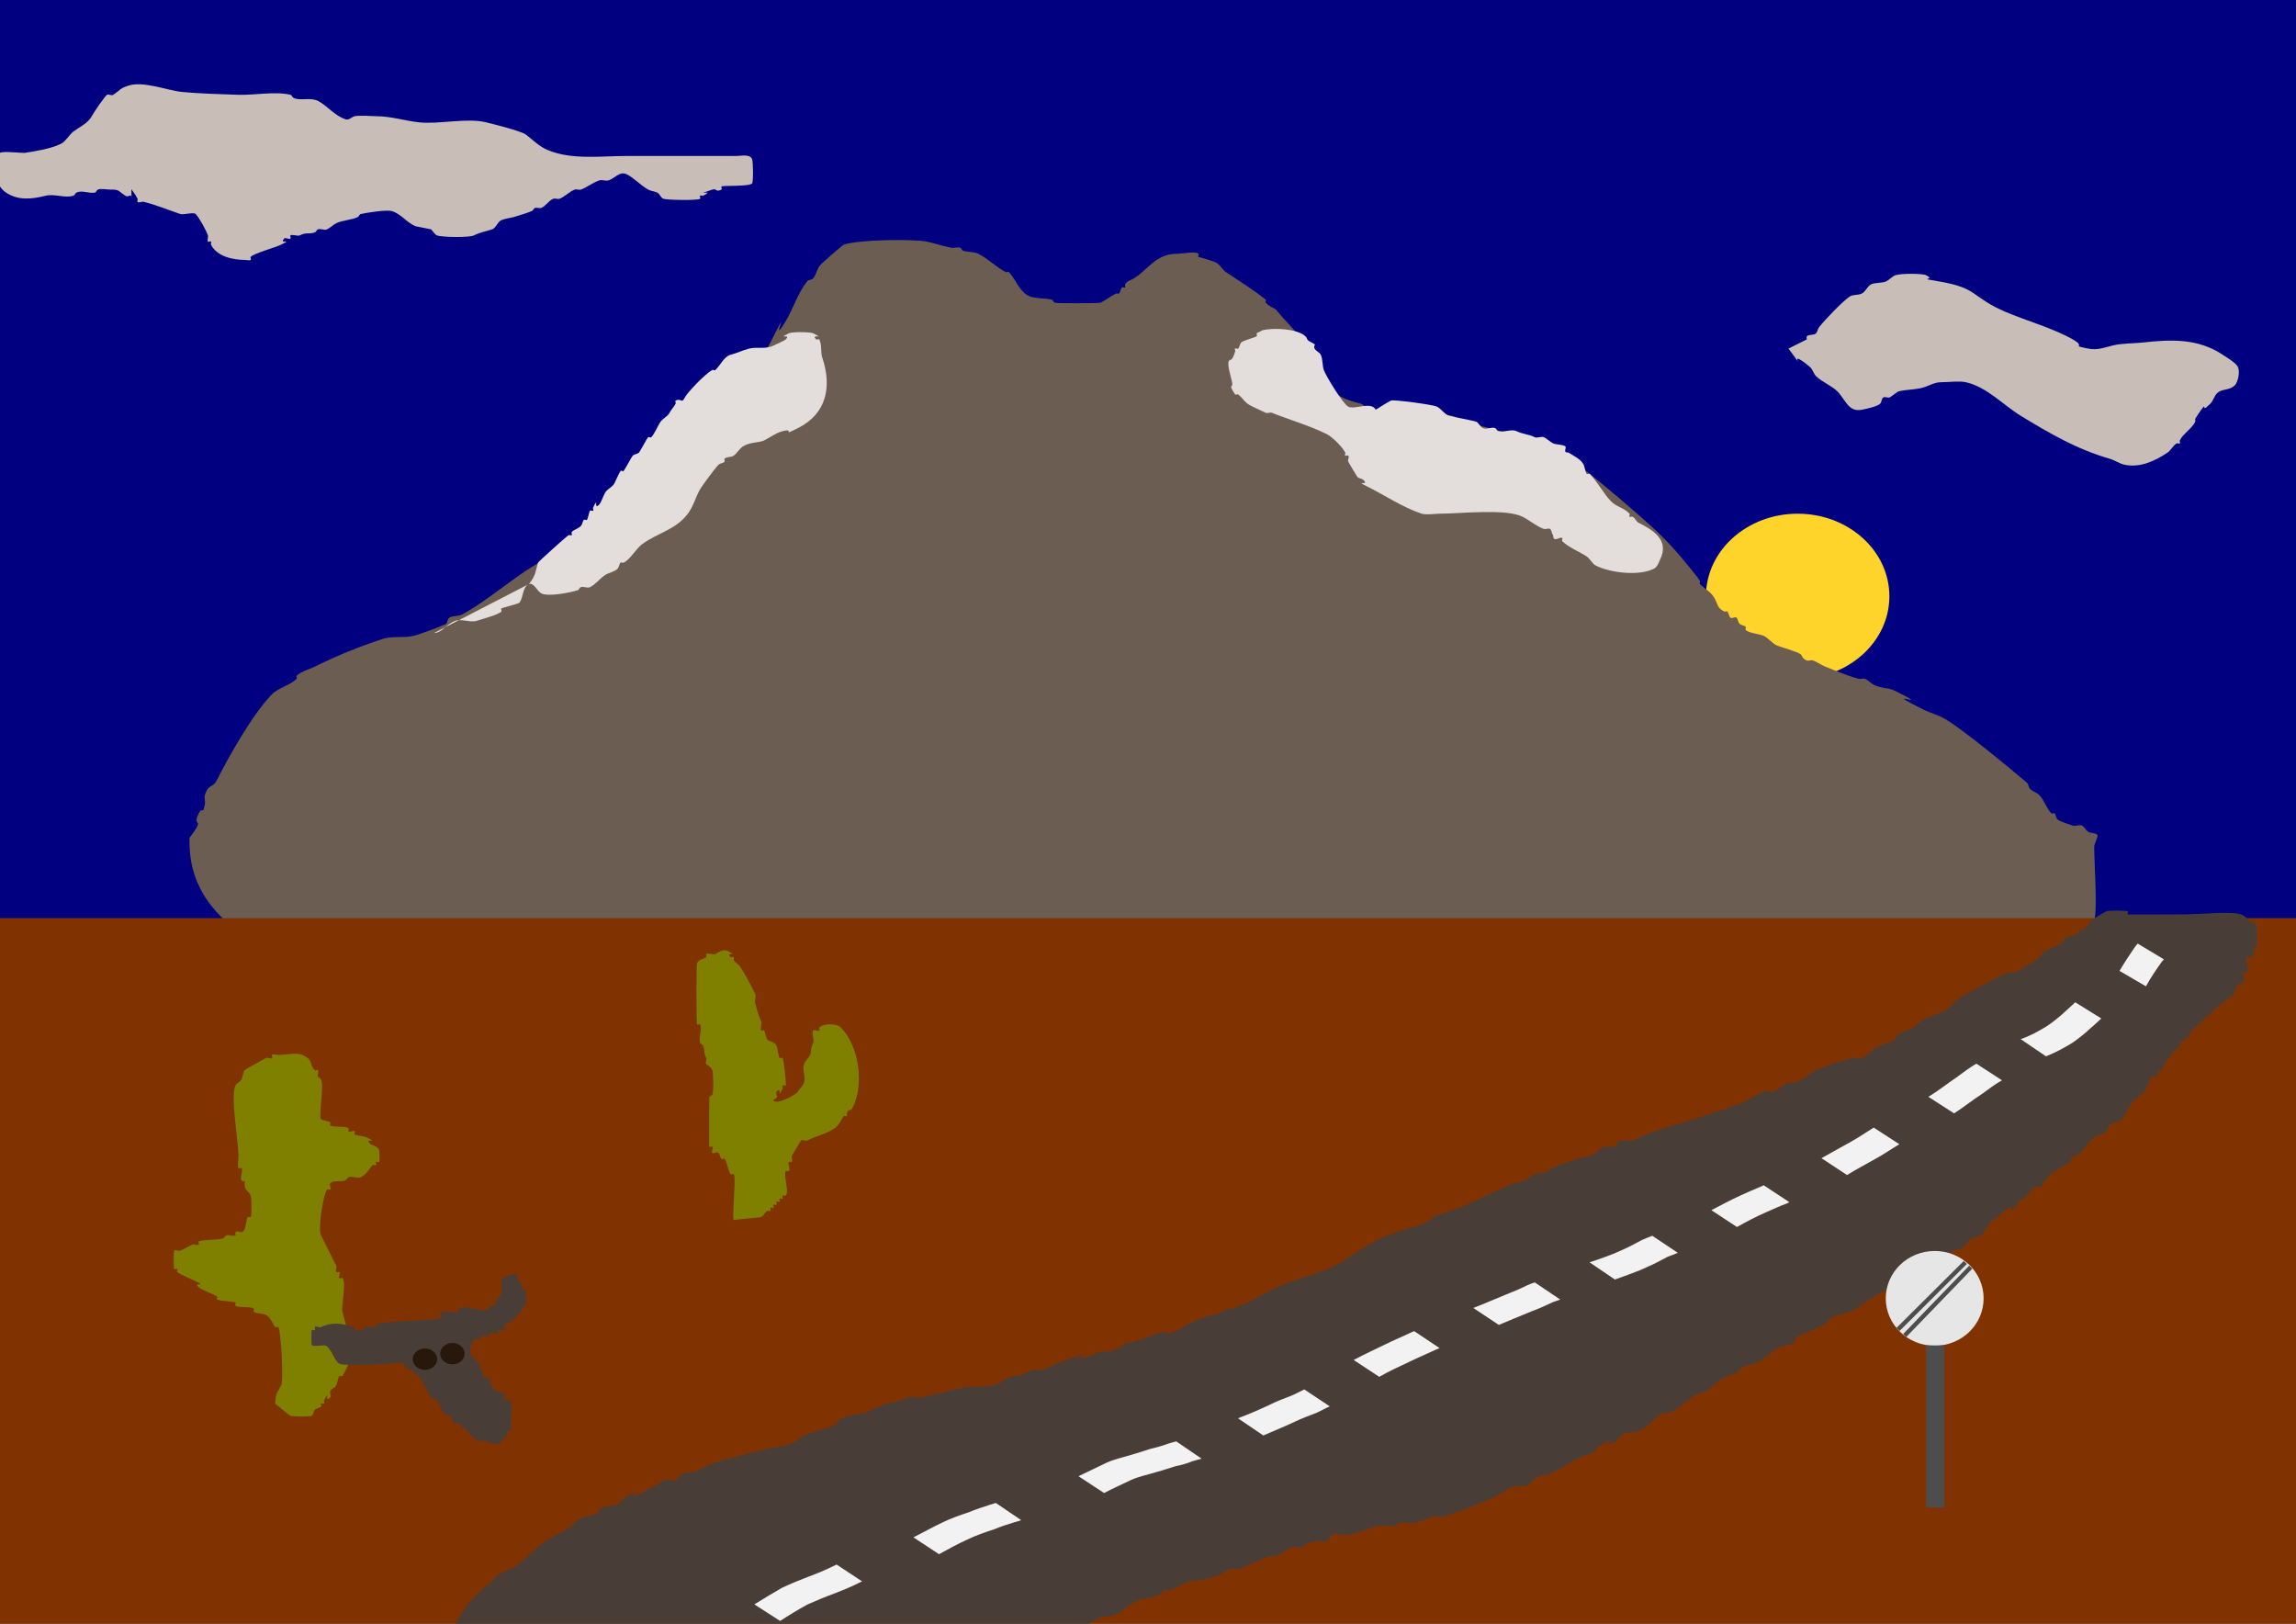 <?xml version="1.0" encoding="UTF-8" standalone="no"?>
<!-- Created with Inkscape (http://www.inkscape.org/) -->

<svg
   width="297mm"
   height="210mm"
   viewBox="0 0 297 210"
   version="1.1"
   id="svg1"
   inkscape:version="1.3.2 (091e20e, 2023-11-25, custom)"
   sodipodi:docname="ЛР1.svg"
   xmlns:inkscape="http://www.inkscape.org/namespaces/inkscape"
   xmlns:sodipodi="http://sodipodi.sourceforge.net/DTD/sodipodi-0.dtd"
   xmlns="http://www.w3.org/2000/svg"
   xmlns:svg="http://www.w3.org/2000/svg">
  <rect x="0" y="0" width="297" height="210" fill="#333333" stroke="none"/>
  <sodipodi:namedview
     id="namedview1"
     pagecolor="#ffffff"
     bordercolor="#000000"
     borderopacity="0.25"
     inkscape:showpageshadow="2"
     inkscape:pageopacity="0.0"
     inkscape:pagecheckerboard="0"
     inkscape:deskcolor="#d1d1d1"
     inkscape:document-units="mm"
     inkscape:zoom="0.66903058"
     inkscape:cx="493.25099"
     inkscape:cy="414.77924"
     inkscape:window-width="1920"
     inkscape:window-height="986"
     inkscape:window-x="-11"
     inkscape:window-y="-11"
     inkscape:window-maximized="1"
     inkscape:current-layer="layer1" />
  <defs
     id="defs1" />
  <g
     inkscape:label="Слой 1"
     inkscape:groupmode="layer"
     id="layer1">
    <path
       style="fill:#0000ff;stroke-width:0.265"
       id="path3"
       d="m 33.946,58.306 c 3.115,2.756 5.943,5.806 8.705,8.91 1.355,1.577 2.623,3.223 3.886,4.873 0.356,0.466 1.168,1.64 1.755,1.99 1.366,0.815 2.817,1.48 4.225,2.22 0.392,-0.196 0.817,-0.337 1.177,-0.588 0.703,-0.491 3.026,-2.74 3.417,-3.108 2.387,-2.252 4.82,-4.434 7.294,-6.59 0.712,-0.611 1.424,-1.222 2.136,-1.833 0,0 -3.179,-1.979 -3.179,-1.979 v 0 c -0.701,0.618 -1.403,1.236 -2.104,1.854 -2.464,2.173 -4.901,4.37 -7.336,6.573 -0.387,0.351 -2.712,2.477 -3.465,2.923 -0.313,0.185 -0.689,0.231 -1.034,0.347 0.825,0.55 1.614,1.159 2.475,1.65 0.338,0.193 -0.628,-0.466 -0.896,-0.749 -0.349,-0.369 -0.632,-0.795 -0.943,-1.197 C 48.512,71.609 49.316,72.581 47.617,70.489 47.124,69.883 46.623,69.283 46.126,68.68 43.401,65.603 40.626,62.564 37.583,59.794 Z" />
    <rect
       style="fill:#000080;stroke-width:0.284"
       id="rect2"
       width="301.35"
       height="122.597"
       x="-2.373"
       y="-0.395" />
    <ellipse
       style="fill:#ffd42a;stroke-width:0.355"
       id="path5"
       cx="232.538"
       cy="77.117"
       rx="11.864"
       ry="10.678" />
    <path
       style="fill:#6c5d53;stroke-width:0.265"
       d="m 24.519,108.36 c -0.22,7.179 4.23,11.097 9.887,14.632 2.002,1.251 3.512,2.74 5.537,3.955 1.575,0.945 3.206,1.742 4.746,2.768 1.468,0.979 2.762,2.37 4.35,3.164 5.337,2.669 10.558,5.788 16.214,7.909 1.977,0.741 4.27,0.843 6.328,1.186 1.842,0.307 5.685,0.229 7.514,0 1.238,0.705 1.827,-0.603 2.768,-0.791 1.522,-0.304 3.197,0.172 4.746,0 1.465,-0.163 2.884,-0.644 4.35,-0.791 1.312,-0.131 2.647,0.164 3.955,0 2.865,-0.358 5.381,-0.45 8.305,0 4.236,0.652 8.535,1.853 12.655,2.768 2.526,0.561 5.864,0.743 8.305,1.186 2.854,0.519 4.021,0.916 6.723,1.186 3.875,0.387 -3.574,-1.09 4.35,0.395 1.068,0.2 2.089,0.626 3.164,0.791 3.873,0.596 7.95,0.135 11.864,0.395 2.795,0.186 5.177,0.518 7.909,0.791 3.996,0.4 8.249,0 12.26,0 2.444,0 5.082,0.243 7.514,0 1.082,-0.108 2.081,-0.693 3.164,-0.791 0.919,-0.084 1.851,0.102 2.768,0 0.293,-0.033 0.502,-0.338 0.791,-0.395 6.724,-1.345 0.299,0.143 5.141,-0.395 1.57,-0.174 3.173,-0.67 4.746,-0.791 2.621,-0.202 5.287,0.175 7.909,0 0.93,-0.062 1.838,-0.333 2.768,-0.395 7.297,-0.486 14.897,0.245 22.146,-0.791 0.95,-0.136 1.827,-0.603 2.768,-0.791 2.459,-0.492 5.03,-0.772 7.514,-1.186 7.346,-1.224 11.129,-2.363 17.796,-5.141 1.601,-0.667 1.934,-0.598 3.164,-1.582 1.197,0.976 0.68,-1.076 0.791,-1.186 1.72,-1.72 2.238,-1.541 4.35,-3.955 0.087,-0.099 -0.082,-0.293 0,-0.395 0.699,-0.873 1.702,-1.478 2.373,-2.373 1.143,-1.524 2.722,-3.467 3.559,-5.141 0.627,-1.253 -0.818,-0.368 0.395,-1.582 0.093,-0.093 0.337,0.118 0.395,0 0.236,-0.472 -0.167,-1.082 0,-1.582 0.059,-0.177 0.337,-0.219 0.395,-0.395 0.447,-1.34 0,-7.447 0,-9.491 0,-0.536 0.595,-1.382 0.395,-1.582 -0.295,-0.295 -0.84,-0.164 -1.186,-0.395 -0.31,-0.207 -0.457,-0.624 -0.791,-0.791 -0.312,-0.156 -0.853,0.111 -1.186,0 -0.317,-0.106 -1.736,-0.55 -1.977,-0.791 -0.208,-0.208 -0.187,-0.583 -0.395,-0.791 -0.093,-0.093 -0.302,0.093 -0.395,0 -0.672,-0.672 -0.91,-1.701 -1.582,-2.373 -0.336,-0.336 -0.85,-0.455 -1.186,-0.791 -0.208,-0.208 -0.172,-0.599 -0.395,-0.791 -1.709,-1.465 -8.301,-6.947 -10.678,-8.305 -0.872,-0.498 -1.87,-0.737 -2.768,-1.186 -6.153,-3.076 1.884,0.349 -3.559,-2.373 -0.933,-0.467 -1.835,-0.324 -2.768,-0.791 -0.425,-0.213 -0.745,-0.614 -1.186,-0.791 -0.245,-0.098 -0.535,0.064 -0.791,0 -1.336,-0.334 -3.089,-1.077 -4.35,-1.582 -0.547,-0.219 -1.023,-0.605 -1.582,-0.791 -0.25,-0.083 -0.541,0.083 -0.791,0 -0.564,-0.188 -0.569,-0.569 -0.791,-0.791 -0.306,-0.306 -2.776,-0.993 -3.164,-1.186 -0.538,-0.269 -1.044,-0.918 -1.582,-1.186 -0.582,-0.291 -1.91,-0.328 -2.373,-0.791 -0.093,-0.093 0.093,-0.302 0,-0.395 -0.198,-0.198 -0.593,-0.198 -0.791,-0.395 -0.198,-0.198 -0.198,-0.593 -0.395,-0.791 -0.186,-0.186 -0.605,0.186 -0.791,0 -0.198,-0.198 -0.198,-0.593 -0.395,-0.791 -0.093,-0.093 -0.278,0.059 -0.395,0 -0.857,-0.428 -0.786,-0.782 -1.186,-1.582 -0.483,-0.966 -1.269,-1.269 -1.977,-1.977 -0.093,-0.093 0.068,-0.282 0,-0.395 -0.339,-0.565 -0.775,-1.067 -1.186,-1.582 -1.551,-1.939 -3.283,-3.864 -5.141,-5.537 -2.554,-2.298 -5.229,-4.579 -7.909,-6.723 -1.527,-1.222 -1.119,-0.559 -3.164,-1.582 -1.634,-0.817 -3.041,-2.038 -4.746,-2.768 -2.52,-1.08 -5.348,-1.519 -7.909,-2.373 -0.673,-0.224 -1.289,-0.619 -1.977,-0.791 -2.26,-0.565 -5.294,0.74 -7.514,0 -0.171,-0.057 -1.938,-0.781 -1.977,-0.791 -0.384,-0.096 -0.803,0.096 -1.186,0 -0.461,-0.115 -0.725,-0.676 -1.186,-0.791 -1.936,-0.484 -3.339,-1.01 -4.746,-2.768 -0.528,-0.66 -0.78,-1.763 -1.186,-2.373 -0.112,-0.169 -2.108,-2.503 -2.373,-3.164 -0.098,-0.245 0.146,-0.572 0,-0.791 -0.674,-1.011 -1.644,-1.796 -2.373,-2.768 -0.526,-0.702 -0.764,-0.368 -1.582,-1.186 -0.093,-0.093 0.103,-0.313 0,-0.395 -1.575,-1.26 -3.466,-2.442 -5.141,-3.559 -0.465,-0.31 -0.721,-0.876 -1.186,-1.186 -0.349,-0.232 -2.309,-0.759 -2.373,-0.791 -0.118,-0.059 0.093,-0.302 0,-0.395 -0.366,-0.366 -2.113,0 -2.768,0 -2.683,0 -3.608,1.878 -5.537,3.164 -0.361,0.241 -0.96,0.338 -1.186,0.791 -0.059,0.118 0.093,0.302 0,0.395 -0.093,0.093 -0.302,-0.093 -0.395,0 -0.208,0.208 -0.187,0.583 -0.395,0.791 -0.093,0.093 -0.278,-0.059 -0.395,0 -0.672,0.336 -1.336,0.866 -1.977,1.186 -0.147,0.073 -5.492,0.11 -5.932,0 -0.181,-0.045 -0.215,-0.35 -0.395,-0.395 -0.869,-0.217 -1.914,-0.111 -2.768,-0.395 -1.327,-0.442 -1.965,-2.361 -2.768,-3.164 -0.093,-0.093 -0.278,0.059 -0.395,0 -1.191,-0.596 -2.333,-1.76 -3.559,-2.373 -0.56,-0.28 -1.405,-0.205 -1.977,-0.395 -0.177,-0.059 -0.215,-0.35 -0.395,-0.395 -0.384,-0.096 -0.799,0.078 -1.186,0 -1.033,-0.207 -2.074,-0.573 -3.164,-0.791 -1.691,-0.338 -8.689,-0.267 -10.678,0.395 -0.181,0.06 -2.979,2.492 -3.164,2.768 -0.327,0.491 -0.423,1.122 -0.791,1.582 -0.184,0.23 -0.607,0.165 -0.791,0.395 -1.233,1.541 -1.775,3.486 -2.768,5.141 -2.207,3.678 0.793,-2.772 -1.582,1.977 -0.678,1.356 -1.406,2.746 -2.373,3.955 -1.543,1.929 -3.543,3.539 -5.141,5.537 -0.184,0.23 -0.187,0.583 -0.395,0.791 -0.093,0.093 -0.302,-0.093 -0.395,0 -1.374,1.374 -2.415,3.118 -3.955,4.35 -1.678,1.342 -3.6,2.809 -5.141,4.35 -0.208,0.208 -0.187,0.583 -0.395,0.791 -1.055,0.923 -2.109,1.846 -3.164,2.768 -0.527,0.264 -1.122,0.423 -1.582,0.791 -0.23,0.184 -0.187,0.583 -0.395,0.791 -0.934,0.934 -1.683,0.806 -2.768,1.582 -0.455,0.325 -0.757,0.828 -1.186,1.186 -1.785,1.488 -4.036,2.627 -5.932,3.955 -2.008,1.406 -5.445,4.106 -7.514,5.141 -0.486,0.243 -1.116,0.116 -1.582,0.395 -0.253,0.152 -0.264,0.527 -0.395,0.791 -0.659,0.264 -1.304,0.566 -1.977,0.791 -0.791,0.264 -1.559,0.61 -2.373,0.791 -1.33,0.296 -2.596,-0.057 -3.955,0.395 -3.064,1.021 -5.814,2.116 -8.7,3.559 -0.613,0.306 -1.813,0.626 -2.373,1.186 -0.093,0.093 0.093,0.302 0,0.395 -0.85,0.85 -2.346,1.159 -3.164,1.977 -2.434,2.434 -5.637,8.11 -7.119,11.073 -0.595,1.19 -1.063,0.42 -1.582,1.977 -0.125,0.375 0.078,0.799 0,1.186 -0.318,1.591 -0.289,0.182 -0.791,1.186 -1.007,2.015 1.026,0.214 -1.186,3.164 z"
       id="path4" />
    <rect
       style="fill:#803300;stroke-width:0.244"
       id="rect1"
       width="301.746"
       height="94.122"
       x="-2.373"
       y="118.742" />
    <path
       style="fill:#c8beb7;stroke-width:0.265"
       d="m 17.005,22.146 c -0.555,2.46 0.049,2.075 0.791,3.559 0.059,0.118 -0.093,0.302 0,0.395 0.186,0.186 0.535,-0.064 0.791,0 1.637,0.409 3.157,1.052 4.746,1.582 0.401,0.134 1.695,-0.282 1.977,0 0.468,0.468 1.37,2.131 1.582,2.768 0.083,0.25 -0.118,0.555 0,0.791 0.059,0.118 0.302,-0.093 0.395,0 0.093,0.093 -0.059,0.278 0,0.395 0.761,1.522 2.811,1.977 4.35,1.977 0.264,0 0.555,0.118 0.791,0 0.118,-0.059 -0.093,-0.302 0,-0.395 0.477,-0.477 3.211,-1.21 3.955,-1.582 1.646,-0.823 -0.423,0.027 0.395,-0.791 0.186,-0.186 0.605,0.186 0.791,0 0.093,-0.093 -0.093,-0.302 0,-0.395 0.183,-0.183 0.948,0.119 1.186,0 0.922,-0.461 1.123,-0.111 1.977,-0.395 0.177,-0.059 0.219,-0.337 0.395,-0.395 0.375,-0.125 0.833,0.177 1.186,0 0.425,-0.213 0.761,-0.578 1.186,-0.791 0.754,-0.377 2.032,-0.423 2.768,-0.791 0.167,-0.083 0.215,-0.35 0.395,-0.395 0.628,-0.157 3.264,-0.568 3.955,-0.395 1.217,0.304 2.023,1.55 3.164,1.977 0.659,0.132 1.318,0.264 1.977,0.395 0.264,0.264 0.445,0.652 0.791,0.791 0.599,0.24 4.169,0.288 4.746,0 0.895,-0.447 1.454,-0.485 2.373,-0.791 0.477,-0.159 0.718,-0.999 1.186,-1.186 0.505,-0.202 1.055,-0.264 1.582,-0.395 0.791,-0.264 1.607,-0.463 2.373,-0.791 0.171,-0.073 0.219,-0.337 0.395,-0.395 0.25,-0.083 0.541,0.083 0.791,0 0.583,-0.194 1.013,-0.997 1.582,-1.186 0.25,-0.083 0.541,0.083 0.791,0 0.608,-0.203 1.369,-0.984 1.977,-1.186 0.25,-0.083 0.541,0.083 0.791,0 0.714,-0.238 1.571,-0.919 2.373,-1.186 0.375,-0.125 0.803,0.096 1.186,0 0.757,-0.189 1.45,-1.252 2.373,-0.791 1.014,0.507 1.777,1.427 2.768,1.977 0.364,0.202 0.814,0.209 1.186,0.395 0.334,0.167 0.437,0.673 0.791,0.791 0.534,0.178 4.511,0.235 4.746,0 0.093,-0.093 -0.093,-0.302 0,-0.395 0.093,-0.093 0.278,0.059 0.395,0 1.81,-0.905 -1.678,0.164 1.186,-0.791 0.593,-0.198 0.395,0.395 1.186,0 0.118,-0.059 -0.093,-0.302 0,-0.395 0.166,-0.166 3.529,0.031 3.955,-0.395 0.174,-0.174 0.144,-2.876 0,-3.164 -0.339,-0.678 -1.373,-0.395 -1.977,-0.395 -4.746,0 -9.491,0 -14.237,0 -3.329,0 -7.157,0.548 -10.282,-0.791 -1.082,-0.464 -1.866,-1.3 -2.768,-1.977 -0.621,-0.465 -4.279,-1.366 -5.141,-1.582 -2.451,-0.613 -6.162,0.282 -8.7,0 -1.878,-0.209 -3.607,-0.791 -5.537,-0.791 -0.301,0 -2.232,-0.134 -2.768,0 -0.416,0.104 -0.716,0.552 -1.186,0.395 -1.442,-0.481 -2.392,-1.789 -3.559,-2.373 -1.022,-0.511 -2.297,0.038 -3.164,-0.395 -0.167,-0.083 -0.215,-0.35 -0.395,-0.395 -1.939,-0.485 -4.786,0.074 -6.723,0 -2.506,-0.096 -5.019,-0.137 -7.514,-0.395 -1.565,-0.162 -4.832,-1.421 -6.723,-0.791 -1.159,0.386 -0.949,0.501 -1.977,1.186 -0.219,0.146 -0.555,-0.118 -0.791,0 -0.242,0.121 -1.767,2.348 -1.977,2.768 -0.442,0.884 -1.652,1.437 -2.373,1.977 -0.465,0.349 -1.025,1.304 -1.582,1.582 -1.245,0.622 -3.322,0.983 -4.746,1.186 -0.239,0.034 -2.903,-0.26 -3.164,0 -0.186,0.186 0,0.527 0,0.791 0,0.689 -0.395,2.967 0,3.559 C 0.207,24.434 0.481,24.708 0.791,24.915 c 1.557,1.038 3.32,0.851 5.141,0.395 1.093,-0.273 2.493,0.355 3.559,0 0.177,-0.059 0.229,-0.312 0.395,-0.395 0.707,-0.354 1.593,0.13 2.373,0 0.184,-0.031 0.229,-0.312 0.395,-0.395 0.328,-0.164 1.207,0 1.582,0 1.24,0 0.907,0.078 1.977,0.791 0.482,0.321 0.791,-0.481 0.791,0.395"
       id="path6" />
    <path
       style="fill:#c8beb7;stroke-width:0.265"
       d="m 231.352,45.084 c 3.159,4.212 -0.851,-0.643 2.768,2.373 0.365,0.304 0.455,0.85 0.791,1.186 0.755,0.755 2.034,1.243 2.768,1.977 1.023,1.023 1.407,2.724 3.164,2.373 0.279,-0.056 1.957,-0.375 2.373,-0.791 0.208,-0.208 0.15,-0.627 0.395,-0.791 0.219,-0.146 0.535,0.064 0.791,0 0.188,-0.047 0.998,-0.744 1.186,-0.791 0.904,-0.226 1.854,-0.213 2.768,-0.395 1.107,-0.221 1.727,-0.791 2.768,-0.791 0.932,0 2.304,-0.191 3.164,0 2.718,0.604 4.808,2.938 7.119,4.35 3.705,2.264 7.304,4.347 11.469,5.537 0.683,0.195 1.281,0.652 1.977,0.791 2.038,0.408 3.927,-0.509 5.537,-1.582 0.436,-0.291 0.719,-0.953 1.186,-1.186 0.118,-0.059 0.302,0.093 0.395,0 0.093,-0.093 -0.059,-0.278 0,-0.395 0.427,-0.855 1.55,-1.518 1.977,-2.373 0.059,-0.118 0,-0.264 0,-0.395 0.264,-0.395 0.506,-0.806 0.791,-1.186 0.909,-1.211 -0.253,0.648 1.186,-0.791 0.448,-0.448 0.531,-1.254 1.186,-1.582 0.625,-0.312 1.39,-0.203 1.977,-0.791 0.407,-0.407 0.691,-1.783 0.395,-2.373 -0.282,-0.564 -1.558,-1.302 -1.977,-1.582 -3.172,-2.115 -6.659,-1.985 -10.282,-1.582 -1.283,0.143 -2.72,0.087 -3.955,0.395 -1.068,0.267 -1.964,0.635 -3.164,0.395 -2.388,-0.478 -0.133,-0.133 -1.977,-1.186 -2.514,-1.437 -6.161,-2.471 -8.7,-3.559 -4.556,-1.953 -3.424,-3.075 -8.7,-3.955 -2.997,-0.499 -0.161,-0.081 -1.582,-0.791 -0.446,-0.223 -3.195,-0.253 -3.955,0 -0.41,0.137 -0.794,0.595 -1.186,0.791 -0.508,0.254 -1.469,0.142 -1.977,0.395 -0.475,0.237 -0.712,0.949 -1.186,1.186 -0.486,0.243 -1.13,0.094 -1.582,0.395 -0.908,0.605 -3.137,2.932 -3.955,3.955 -0.184,0.23 -0.187,0.583 -0.395,0.791 -0.295,0.295 -0.892,0.101 -1.186,0.395 -0.093,0.093 0,0.264 0,0.395 -0.791,0.395 -1.582,0.791 -2.373,1.186 z"
       id="path7" />
    <path
       style="fill:#e3dedb;stroke-width:0.265"
       d="m 68.417,75.535 c 0.955,-1.162 0.822,-1.676 1.186,-2.768 0.041,-0.122 3.721,-3.443 3.955,-3.559 0.118,-0.059 0.302,0.093 0.395,0 0.093,-0.093 -0.093,-0.302 0,-0.395 0.407,-0.407 0.779,-0.384 1.186,-0.791 0.208,-0.208 0.187,-0.583 0.395,-0.791 0.093,-0.093 0.302,0.093 0.395,0 0.132,-0.132 0.264,-1.055 0.395,-1.186 0.093,-0.093 0.302,0.093 0.395,0 0.093,-0.093 -0.059,-0.278 0,-0.395 0.823,-1.646 -0.027,0.423 0.791,-0.395 0.258,-0.258 0.576,-1.26 0.791,-1.582 0.31,-0.465 0.936,-0.686 1.186,-1.186 0.117,-0.234 0.66,-1.451 0.791,-1.582 0.093,-0.093 0.302,0.093 0.395,0 0.148,-0.148 1.019,-1.81 1.186,-1.977 0.208,-0.208 0.583,-0.187 0.791,-0.395 0.171,-0.171 0.986,-1.777 1.186,-1.977 0.093,-0.093 0.302,0.093 0.395,0 0.445,-0.445 0.834,-1.449 1.186,-1.977 0.291,-0.436 0.953,-0.719 1.186,-1.186 0.194,-0.387 0.582,-0.769 0.791,-1.186 0.059,-0.118 -0.118,-0.337 0,-0.395 0.755,-0.377 0.762,0.453 1.186,-0.395 0.332,-0.663 2.678,-3.119 3.559,-3.559 0.118,-0.059 0.302,0.093 0.395,0 0.726,-0.726 1.158,-1.773 1.977,-1.977 0.809,-0.202 1.564,-0.589 2.373,-0.791 1.091,-0.273 2.122,0.126 3.164,-0.395 0.253,-0.127 1.421,-0.63 1.582,-0.791 0.818,-0.818 -1.25,0.032 0.395,-0.791 0.443,-0.222 2.788,-0.188 3.164,0 1.646,0.823 -0.423,-0.027 0.395,0.791 0.093,0.093 0.337,-0.118 0.395,0 0.359,0.717 0.142,1.612 0.395,2.373 1.244,3.733 0.565,7.231 -3.164,9.096 -2.389,1.194 -0.167,-0.057 -1.977,0.395 -0.85,0.213 -1.667,0.834 -2.373,1.186 -0.689,0.344 -1.869,0.191 -2.768,0.791 -0.465,0.31 -0.739,0.851 -1.186,1.186 -0.333,0.25 -0.892,0.101 -1.186,0.395 -0.093,0.093 0.093,0.302 0,0.395 -0.208,0.208 -0.583,0.187 -0.791,0.395 -0.466,0.466 -2.152,2.777 -2.373,3.164 -0.6,1.05 -0.841,2.176 -1.582,3.164 -1.588,2.117 -3.947,2.466 -5.932,3.955 -0.797,0.598 -1.475,1.924 -2.373,2.373 -0.118,0.059 -0.302,-0.093 -0.395,0 -0.208,0.208 -0.187,0.583 -0.395,0.791 -0.398,0.398 -1.203,0.538 -1.582,0.791 -0.806,0.537 -1.176,1.181 -1.977,1.582 -0.354,0.177 -0.811,-0.125 -1.186,0 -0.177,0.059 -0.219,0.337 -0.395,0.395 -0.867,0.289 -3.896,0.906 -4.746,0.395 -0.565,-0.339 -0.976,-1.446 -1.582,-1.186 -0.813,0.348 -0.696,1.637 -1.186,2.373 -0.126,0.19 -2.249,0.667 -2.373,0.791 -0.093,0.093 0.093,0.302 0,0.395 -0.423,0.423 -2.401,0.932 -3.164,1.186 -0.83,0.277 -1.938,-0.277 -2.768,0 -1.165,0.388 -1.749,1.582 -2.768,1.582"
       id="path13" />
    <path
       style="fill:#e3dedb;stroke-width:0.265"
       d="m 177.963,52.993 c -0.604,-1.137 -2.69,0.039 -3.559,-0.395 -0.68,-0.34 -2.93,-4.043 -3.164,-4.746 -0.194,-0.581 -0.122,-1.431 -0.395,-1.977 -0.167,-0.333 -0.624,-0.457 -0.791,-0.791 -0.273,-0.545 0.479,-0.354 -0.395,-0.791 -0.786,-0.393 -0.432,-0.432 -0.791,-0.791 -0.985,-0.985 -4.14,-1.14 -5.537,-0.791 -0.264,0.132 -0.527,0.264 -0.791,0.395 0,0.132 0.11,0.322 0,0.395 -0.242,0.161 -1.722,0.535 -1.977,0.791 -0.208,0.208 -0.187,0.583 -0.395,0.791 -0.093,0.093 -0.302,-0.093 -0.395,0 -0.093,0.093 0.042,0.27 0,0.395 -0.438,1.315 -0.488,0.883 -0.791,1.186 -0.315,0.315 0.282,2.201 0.395,2.768 0.173,0.864 -0.588,0.106 0.395,1.582 0.073,0.11 0.29,-0.079 0.395,0 0.447,0.336 0.75,0.837 1.186,1.186 0.36,0.288 1.915,0.958 2.373,1.186 0.236,0.118 0.546,-0.098 0.791,0 2.345,0.938 4.852,1.635 7.119,2.768 0.733,0.366 2.022,1.672 2.373,2.373 0.059,0.118 -0.093,0.302 0,0.395 0.093,0.093 0.302,-0.093 0.395,0 0.186,0.186 -0.118,0.555 0,0.791 0.094,0.188 1.162,1.953 1.186,1.977 0.208,0.208 0.583,0.187 0.791,0.395 0.818,0.818 -1.25,-0.032 0.395,0.791 2.379,1.19 4.649,2.736 7.119,3.559 0.569,0.19 1.833,0 2.373,0 2.622,0 8.511,-0.688 10.678,0.395 0.859,0.43 1.895,1.291 2.768,1.582 0.25,0.083 0.572,-0.146 0.791,0 0.245,0.164 0.187,0.583 0.395,0.791 0.025,1.114 0.892,0.101 1.186,0.395 0.093,0.093 -0.093,0.302 0,0.395 0.813,0.813 2.206,1.339 3.164,1.977 0.436,0.291 0.719,0.953 1.186,1.186 1.832,0.916 5.527,1.389 7.514,0.395 0.464,-0.232 0.656,-0.916 0.791,-1.186 1.263,-2.527 -0.967,-3.845 -2.768,-4.746 -0.334,-0.167 -0.457,-0.624 -0.791,-0.791 -0.118,-0.059 -0.302,0.093 -0.395,0 -0.093,-0.093 0.093,-0.302 0,-0.395 -0.832,-0.832 -1.625,-0.834 -2.373,-1.582 -0.995,-0.995 -1.775,-2.566 -2.768,-3.559 -0.093,-0.093 -0.302,0.093 -0.395,0 -0.166,-0.166 -0.276,-0.947 -0.395,-1.186 -0.383,-0.766 -1.322,-1.145 -1.977,-1.582 -0.783,0.039 -0.187,-0.583 -0.395,-0.791 -0.23,-0.23 -1.25,-0.229 -1.582,-0.395 -0.461,-0.23 -0.726,-0.561 -1.186,-0.791 -0.316,-0.158 -0.87,0.158 -1.186,0 -0.788,-0.394 -1.585,-0.397 -2.373,-0.791 -0.624,-0.312 -1.711,0.221 -2.373,0 -0.177,-0.059 -0.219,-0.337 -0.395,-0.395 -0.5,-0.167 -1.11,0.236 -1.582,0 -0.333,-0.167 -0.481,-0.584 -0.791,-0.791 -0.217,-0.144 -3.165,-0.659 -3.559,-0.791 -0.629,-0.21 -0.981,-0.886 -1.582,-1.186 -0.55,-0.275 -5.652,-0.931 -5.932,-0.791 -0.688,0.344 -1.318,0.791 -1.977,1.186 z"
       id="path15" />
    <path
       style="fill:#808000;stroke-width:0.265"
       d="m 35.593,181.522 c 0.092,-1.472 0.335,-1.461 0.791,-2.373 0.307,-0.614 -0.023,-7.141 -0.395,-7.514 -0.093,-0.093 -0.302,0.093 -0.395,0 -0.261,-0.261 -0.559,-1.268 -1.186,-1.582 -0.332,-0.166 -1.352,-0.166 -1.582,-0.395 -0.093,-0.093 0.093,-0.302 0,-0.395 -0.374,-0.374 -2.042,-0.065 -2.373,-0.395 -0.093,-0.093 0.093,-0.302 0,-0.395 -0.18,-0.18 -1.927,-0.173 -2.373,-0.395 -0.118,-0.059 0.093,-0.302 0,-0.395 -0.169,-0.169 -2.087,-0.901 -2.373,-1.186 -0.818,-0.818 1.25,0.032 -0.395,-0.791 -0.454,-0.227 -2.115,-0.928 -2.373,-1.186 -0.093,-0.093 0.093,-0.302 0,-0.395 -0.093,-0.093 -0.302,0.093 -0.395,0 -0.098,-0.098 -0.098,-2.275 0,-2.373 0.186,-0.186 0.555,0.118 0.791,0 0.571,-0.285 1.011,-0.505 1.582,-0.791 0.236,-0.118 0.605,0.186 0.791,0 0.093,-0.093 -0.093,-0.302 0,-0.395 0.242,-0.242 2.762,-0.194 3.164,-0.395 0.167,-0.083 0.229,-0.312 0.395,-0.395 0.239,-0.119 1.004,0.183 1.186,0 0.093,-0.093 -0.093,-0.302 0,-0.395 0.403,-0.403 0.771,0.435 1.186,-0.395 0.145,-0.291 0.268,-1.455 0.395,-1.582 0.093,-0.093 0.302,0.093 0.395,0 0.158,-0.158 0.115,-2.538 0,-2.768 -0.429,-0.857 -0.791,-0.584 -0.791,-1.582 0,-1.055 0.132,0.132 -0.395,-0.395 -0.264,-0.264 0.264,-1.318 0,-1.582 -0.093,-0.093 -0.302,0.093 -0.395,0 -0.154,-0.154 0,-1.341 0,-1.582 0,-1.751 -1.062,-7.762 -0.395,-9.096 0.167,-0.333 0.624,-0.457 0.791,-0.791 0.12,-0.24 0.23,-1.021 0.395,-1.186 0.171,-0.171 2.382,-1.389 2.768,-1.582 0.236,-0.118 0.605,0.186 0.791,0 0.093,-0.093 -0.093,-0.302 0,-0.395 0.186,-0.186 0.527,0 0.791,0 0.77,0 2.472,-0.346 3.164,0 1.553,0.777 0.708,1.104 1.582,1.977 0.093,0.093 0.337,-0.118 0.395,0 0.118,0.236 -0.083,0.541 0,0.791 0.059,0.177 0.312,0.229 0.395,0.395 0.32,0.64 0,2.481 0,3.164 0,0.31 -0.197,1.78 0,1.977 0.132,0.132 1.055,0.264 1.186,0.395 0.093,0.093 -0.093,0.302 0,0.395 0.331,0.331 1.999,0.022 2.373,0.395 0.093,0.093 -0.093,0.302 0,0.395 0.186,0.186 0.605,-0.186 0.791,0 0.093,0.093 -0.118,0.337 0,0.395 0.418,0.209 1.139,0.174 1.582,0.395 1.646,0.823 -0.423,-0.027 0.395,0.791 0.243,0.243 0.922,0.261 1.186,0.791 0.062,0.125 0.086,1.496 0,1.582 -0.093,0.093 -0.302,-0.093 -0.395,0 -0.093,0.093 0.093,0.302 0,0.395 -0.093,0.093 -0.278,-0.059 -0.395,0 -0.363,0.181 -0.678,1.13 -1.582,1.582 -0.422,0.211 -1.16,-0.211 -1.582,0 -0.167,0.083 -0.229,0.312 -0.395,0.395 -0.577,0.289 -1.468,-0.114 -1.977,0.395 -0.186,0.186 0.186,0.605 0,0.791 -0.093,0.093 -0.302,-0.093 -0.395,0 -0.463,0.463 -1.23,5.054 -0.791,5.932 0.743,1.486 1.234,2.468 1.977,3.955 0.118,0.236 -0.186,0.605 0,0.791 0.093,0.093 0.302,-0.093 0.395,0 0.186,0.186 -0.186,0.605 0,0.791 0.093,0.093 0.302,-0.093 0.395,0 0.559,0.559 -0.191,3.585 0,4.35 0.432,1.729 1.451,4.742 0.791,6.723 -0.072,0.216 -0.68,1.471 -0.791,1.582 -0.093,0.093 -0.302,-0.093 -0.395,0 -0.166,0.166 -0.276,0.947 -0.395,1.186 -0.249,0.497 -0.542,0.294 -0.791,0.791 -0.118,0.236 0.186,0.605 0,0.791 -0.818,0.818 0.032,-1.25 -0.791,0.395 -0.059,0.118 0.093,0.302 0,0.395 -0.093,0.093 -0.302,-0.093 -0.395,0 -0.093,0.093 0.093,0.302 0,0.395 -0.198,0.198 -0.593,0.198 -0.791,0.395 -0.198,0.198 -0.198,0.593 -0.395,0.791 -0.137,0.137 -2.586,0.122 -2.768,0 -0.702,-0.468 -1.318,-1.055 -1.977,-1.582 z"
       id="path16" />
    <path
       style="fill:#483e37;stroke-width:0.265"
       d="m 58.925,209.996 c 1.196,-2.112 2.457,-3.879 4.35,-5.141 0.456,-0.304 0.73,-0.882 1.186,-1.186 0.723,-0.482 1.678,-0.666 2.373,-1.186 1.113,-0.835 2.079,-1.9 3.164,-2.768 1.186,-0.949 2.752,-1.471 3.955,-2.373 0.298,-0.224 0.481,-0.584 0.791,-0.791 0.549,-0.366 1.75,-0.48 2.373,-0.791 0.821,-0.411 -0.03,-0.38 0.791,-0.791 0.51,-0.255 1.513,-0.164 1.977,-0.395 0.333,-0.167 0.471,-0.599 0.791,-0.791 3.211,-1.927 0.169,0.075 1.582,-0.395 1.167,-0.389 2.063,-1.141 3.164,-1.582 0.535,-0.815 1.34,-0.183 1.977,-0.395 0.354,-0.118 0.445,-0.652 0.791,-0.791 0.624,-0.25 1.376,-0.095 1.977,-0.395 0.597,-0.298 0.844,-0.545 1.582,-0.791 2.328,-0.776 4.755,-1.386 7.119,-1.977 1.005,-0.251 2.569,-0.395 3.559,-0.791 0.714,-0.285 1.264,-0.901 1.977,-1.186 1.166,-0.466 2.438,-0.626 3.559,-1.186 0.333,-0.167 0.481,-0.584 0.791,-0.791 0.552,-0.368 2.558,-0.618 3.164,-0.791 0.904,-0.258 1.874,-1.007 2.768,-1.186 4.201,-0.84 -2.783,1.429 2.768,-0.791 0.49,-0.196 1.062,0.087 1.582,0 1.769,-0.295 3.443,-0.762 5.141,-1.186 1.35,-0.338 3,-0.058 4.35,-0.395 1.002,-0.251 1.39,-0.793 2.373,-1.186 0.245,-0.098 0.535,0.064 0.791,0 0.683,-0.171 1.308,-0.568 1.977,-0.791 0.356,-0.119 0.83,0.119 1.186,0 0.659,-0.22 2.179,-0.99 2.768,-1.186 5.595,-1.865 -0.013,0.161 2.768,-0.395 0.696,-0.139 1.281,-0.652 1.977,-0.791 0.388,-0.078 0.806,0.109 1.186,0 3.001,-0.858 0.283,-0.689 2.768,-1.186 1.293,-0.259 2.194,-0.845 3.559,-1.186 2.219,-0.555 0.162,0.71 2.373,-0.395 0.989,-0.494 2.084,-1.15 3.164,-1.582 0.819,-0.327 1.93,-0.372 2.768,-0.791 0.167,-0.083 0.219,-0.337 0.395,-0.395 0.25,-0.083 0.541,0.083 0.791,0 2.32,-0.773 4.452,-2.255 6.723,-3.164 2.609,-1.044 5.528,-1.576 7.909,-3.164 1.682,-1.122 3.603,-2.39 5.537,-3.164 1.551,-0.62 3.203,-0.965 4.746,-1.582 0.709,-0.284 1.21,-0.994 1.977,-1.186 3.353,-0.838 6.231,-2.651 9.491,-3.955 0.505,-0.202 1.096,-0.152 1.582,-0.395 0.425,-0.213 0.745,-0.614 1.186,-0.791 2.798,-1.119 -1.359,1.369 1.582,-0.395 1.786,-1.072 3.576,-1.487 5.537,-1.977 1.119,-0.28 0.702,-0.761 1.977,-1.186 0.375,-0.125 0.819,0.147 1.186,0 0.346,-0.138 0.437,-0.673 0.791,-0.791 0.5,-0.167 1.065,0.103 1.582,0 0.148,-0.029 2.264,-1.042 2.768,-1.186 3.789,-1.082 7.424,-2.343 11.073,-3.559 1.076,-0.359 2.138,-1.24 3.164,-1.582 0.355,-0.25 0.811,0.125 1.186,0 0.696,-0.232 1.363,-0.982 1.977,-1.186 0.25,-0.083 0.535,0.064 0.791,0 1.017,-0.254 1.897,-1.146 2.768,-1.582 0.888,-0.444 3.726,-1.378 4.746,-1.582 0.388,-0.078 0.823,0.156 1.186,0 0.606,-0.26 1.033,-0.821 1.582,-1.186 0.665,-0.443 2.349,-0.935 2.768,-1.186 0.113,-0.068 -0.093,-0.302 0,-0.395 0.625,-0.625 1.615,-0.731 2.373,-1.186 0.16,-0.096 0.264,-0.264 0.395,-0.395 0.395,-0.264 0.761,-0.578 1.186,-0.791 0.766,-0.383 2.065,-0.718 2.768,-1.186 0.456,-0.304 0.73,-0.882 1.186,-1.186 0.805,-0.537 1.93,-1.163 2.768,-1.582 0.84,-0.42 3.255,-1.744 3.955,-1.977 0.25,-0.083 0.535,0.064 0.791,0 0.774,-0.194 1.328,-0.862 1.977,-1.186 0.118,-0.059 0.302,0.093 0.395,0 0.093,-0.093 -0.093,-0.302 0,-0.395 0.093,-0.093 0.278,0.059 0.395,0 0.475,-0.237 0.712,-0.949 1.186,-1.186 0.394,-0.197 2.15,-0.963 2.373,-1.186 0.093,-0.093 -0.093,-0.302 0,-0.395 0.369,-0.369 1.608,-0.422 1.977,-0.791 0.093,-0.093 -0.093,-0.302 0,-0.395 0.186,-0.186 0.605,0.186 0.791,0 0.093,-0.093 -0.093,-0.302 0,-0.395 0.093,-0.093 0.302,0.093 0.395,0 0.093,-0.093 -0.059,-0.278 0,-0.395 0.193,-0.386 1.825,-1.308 2.373,-1.582 0.28,-0.14 2.666,-0.103 2.768,0 0.093,0.093 -0.093,0.302 0,0.395 0.053,0.053 6.851,0 7.514,0 1.608,0 5.855,-0.421 7.119,0 0.629,0.21 0.981,0.886 1.582,1.186 0.118,0.059 0.302,-0.093 0.395,0 0.131,0.131 0.131,3.033 0,3.164 -0.093,0.093 -0.264,0 -0.395,0 0,0.264 0.083,0.541 0,0.791 -0.411,1.234 -0.264,-0.132 -0.791,0.395 -0.33,0.33 0.33,1.648 0,1.977 -0.093,0.093 -0.302,-0.093 -0.395,0 -0.186,0.186 0.083,0.541 0,0.791 -0.999,2.997 0.143,-0.143 -0.791,0.791 -0.417,0.417 -0.374,1.165 -0.791,1.582 -0.093,0.093 -0.302,-0.093 -0.395,0 -0.093,0.093 0.093,0.302 0,0.395 -0.093,0.093 -0.278,-0.059 -0.395,0 -0.256,0.128 -4.669,4.197 -4.746,4.35 -0.059,0.118 0.093,0.302 0,0.395 -0.021,0.021 -1.165,0.77 -1.186,0.791 -0.093,0.093 0.073,0.286 0,0.395 -0.31,0.465 -0.936,0.686 -1.186,1.186 -0.059,0.118 0.093,0.302 0,0.395 -0.093,0.093 -0.302,-0.093 -0.395,0 -0.229,0.229 -0.562,1.353 -0.791,1.582 -0.093,0.093 -0.302,-0.093 -0.395,0 -0.093,0.093 0.059,0.278 0,0.395 -0.823,1.646 0.027,-0.423 -0.791,0.395 -0.408,0.408 -0.575,1.149 -0.791,1.582 -0.392,0.784 -1.491,1.247 -1.977,1.977 -0.352,0.528 -0.742,1.533 -1.186,1.977 -0.223,0.223 -1.287,0.496 -1.582,0.791 -0.198,0.198 -0.198,0.593 -0.395,0.791 -0.417,0.417 -1.091,0.464 -1.582,0.791 -0.866,0.577 -1.439,1.906 -2.373,2.373 -0.118,0.059 -0.302,-0.093 -0.395,0 -0.208,0.208 -0.187,0.583 -0.395,0.791 -0.098,0.098 -1.664,0.978 -1.977,1.186 -0.419,0.279 -1.361,1.25 -1.582,1.582 -0.073,0.11 0.118,0.337 0,0.395 -0.236,0.118 -0.541,-0.083 -0.791,0 -0.59,0.197 -1.057,1.232 -1.582,1.582 -0.245,0.164 -0.583,0.187 -0.791,0.395 -0.093,0.093 0.093,0.302 0,0.395 -1.543,1.543 -0.212,-0.091 -1.186,0.395 -0.732,0.366 -1.277,1.232 -1.977,1.582 -0.788,0.394 -0.991,1.534 -1.582,1.977 -0.333,0.25 -0.84,0.164 -1.186,0.395 -0.465,0.31 -0.739,0.851 -1.186,1.186 -0.333,0.25 -0.829,0.181 -1.186,0.395 -1.135,0.681 -2.077,1.648 -3.164,2.373 -0.859,0.573 -1.869,0.737 -2.768,1.186 -2.214,1.107 -4.789,2.504 -6.723,3.955 -1.017,0.763 -2.18,0.531 -3.164,1.186 -0.31,0.207 -0.481,0.584 -0.791,0.791 -1.126,0.751 -3.004,1.027 -3.955,1.977 -0.093,0.093 0.093,0.302 0,0.395 -0.371,0.371 -1.837,0.434 -2.373,0.791 -0.69,0.46 -1.294,1.126 -1.977,1.582 -0.498,0.332 -1.815,0.512 -2.373,0.791 -0.333,0.167 -0.457,0.624 -0.791,0.791 -0.562,0.281 -1.369,0.426 -1.977,0.791 -0.544,0.327 -1.433,1.255 -1.977,1.582 -0.357,0.214 -0.814,0.209 -1.186,0.395 -0.853,0.426 -2.573,2.044 -3.559,2.373 -0.25,0.083 -0.555,-0.118 -0.791,0 -1.152,0.576 -1.864,1.853 -3.164,2.373 -0.505,0.202 -1.495,0.074 -1.977,0.395 -1.288,0.858 -0.23,0.736 -1.582,1.186 -1.413,0.471 1.629,-1.531 -1.582,0.395 -0.32,0.192 -0.471,0.599 -0.791,0.791 -0.609,0.365 -1.369,0.426 -1.977,0.791 -1.138,0.683 -2.39,1.393 -3.559,1.977 -0.384,0.192 -1.198,0.203 -1.582,0.395 -0.529,0.264 -1.058,0.977 -1.582,1.186 -0.367,0.147 -0.799,-0.078 -1.186,0 -1.045,0.209 -2.274,1.137 -3.164,1.582 -0.767,0.384 -5.477,2.184 -6.328,2.373 -0.386,0.086 -0.799,-0.078 -1.186,0 -0.787,0.157 -1.548,0.626 -2.373,0.791 -0.634,0.127 -1.344,-0.127 -1.977,0 -0.289,0.058 -0.505,0.324 -0.791,0.395 -0.639,0.16 -1.331,-0.129 -1.977,0 -1.332,0.266 -2.559,0.907 -3.955,1.186 -0.377,0.075 -0.814,-0.093 -1.186,0 -1.07,-0.672 -1.023,0.605 -1.582,0.791 -0.593,0.198 -0.692,-0.099 -1.186,0 -5.258,1.052 10e-4,-0.198 -1.977,0.791 -0.354,0.177 -0.803,-0.096 -1.186,0 -0.833,0.208 -1.557,0.914 -2.373,1.186 -0.25,0.083 -0.541,-0.083 -0.791,0 -1.235,0.412 -2.486,1.046 -3.559,1.582 -0.354,0.177 -0.803,-0.096 -1.186,0 -0.729,0.182 -1.007,0.504 -1.582,0.791 -0.678,0.339 -1.983,0.529 -2.768,0.791 -0.334,0.111 -0.874,-0.156 -1.186,0 -0.819,0.409 -1.564,0.782 -2.373,1.186 -0.211,0.106 -0.58,-0.106 -0.791,0 -1.206,0.603 0.723,0.314 -1.186,0.791 -0.911,0.228 -1.829,0.321 -2.768,0.791 -0.732,0.366 -1.773,1.282 -2.373,1.582 -0.68,0.34 -1.241,0.15 -1.977,0.395 -0.216,0.072 -1.471,0.68 -1.582,0.791 -0.093,0.093 0.118,0.337 0,0.395 -0.236,0.118 -0.572,-0.146 -0.791,0 -0.245,0.164 -0.187,0.583 -0.395,0.791 -0.186,0.186 -0.555,-0.118 -0.791,0 -0.633,0.316 -0.949,1.266 -1.582,1.582 -0.236,0.118 -0.605,-0.186 -0.791,0 -0.093,0.093 0.093,0.302 0,0.395 -0.44,0.44 -1.683,-0.248 -1.977,-0.395 -0.914,-0.457 -2.564,0.249 -3.559,0 -0.286,-0.071 -0.511,-0.302 -0.791,-0.395 -1.378,-0.459 -4.345,0.596 -5.537,0 -2.037,-1.018 -7.444,-0.395 -9.887,-0.395 -4.746,0 -9.491,0 -14.237,0 -1.533,0 -5.414,0.436 -6.723,0 -1.534,-0.511 -3.105,-0.395 -4.746,-0.395 -8.832,0 -17.664,0 -26.497,0 -1.055,0 -2.109,0 -3.164,0 -0.132,0 -0.364,0.128 -0.395,0 -0.128,-0.512 0,-1.055 0,-1.582 z"
       id="path17" />
    <path
       style="fill:#f2f2f2;stroke-width:0.265"
       id="path47"
       d="m 100.911,209.645 c 1.15,-0.754 2.335,-1.464 3.539,-2.131 1.117,-0.481 2.23,-0.967 3.374,-1.38 1.106,-0.428 2.21,-0.864 3.266,-1.405 0.143,-0.067 0.285,-0.135 0.428,-0.202 0,0 -3.302,-2.18 -3.302,-2.18 v 0 c -0.143,0.07 -0.286,0.14 -0.43,0.21 -1.05,0.52 -2.135,0.966 -3.234,1.373 -1.154,0.435 -2.293,0.907 -3.408,1.434 -1.2,0.69 -2.386,1.407 -3.562,2.137 z" />
    <path
       style="fill:#f2f2f2;stroke-width:0.265"
       id="path48"
       d="m 121.466,201.009 c 1.206,-0.649 2.401,-1.33 3.652,-1.889 1.119,-0.538 2.296,-0.951 3.478,-1.326 0.879,-0.383 1.798,-0.652 2.71,-0.942 0.527,-0.138 0.264,-0.057 0.789,-0.246 0,0 -3.28,-2.222 -3.28,-2.222 v 0 c -0.518,0.167 -0.256,0.086 -0.785,0.241 -0.906,0.298 -1.816,0.58 -2.695,0.953 -1.189,0.397 -2.377,0.808 -3.502,1.365 -1.246,0.588 -2.444,1.273 -3.676,1.889 z" />
    <path
       style="fill:#f2f2f2;stroke-width:0.265"
       id="path49"
       d="m 142.821,193.099 c 1.124,-0.598 2.291,-1.105 3.434,-1.664 1.073,-0.497 2.246,-0.698 3.365,-1.058 0.831,-0.218 1.636,-0.506 2.457,-0.752 0.658,-0.122 1.306,-0.301 1.928,-0.55 0.462,-0.184 0.951,-0.267 1.422,-0.422 0,0 -3.275,-2.234 -3.275,-2.234 v 0 c -0.483,0.136 -0.972,0.251 -1.439,0.438 -0.631,0.211 -1.269,0.387 -1.917,0.535 -0.81,0.268 -1.624,0.515 -2.44,0.762 -1.14,0.342 -2.317,0.583 -3.394,1.11 -1.152,0.55 -2.306,1.097 -3.452,1.659 z" />
    <path
       style="fill:#f2f2f2;stroke-width:0.265"
       id="path50"
       d="m 163.417,185.655 c 1.348,-0.599 2.729,-1.133 4.058,-1.773 0.927,-0.438 1.887,-0.8 2.845,-1.164 0.576,-0.257 1.116,-0.577 1.694,-0.829 0,0 -3.299,-2.189 -3.299,-2.189 v 0 c -0.563,0.265 -1.102,0.578 -1.679,0.812 -0.959,0.377 -1.93,0.73 -2.849,1.198 -1.323,0.628 -2.68,1.199 -4.046,1.722 z" />
    <path
       style="fill:#f2f2f2;stroke-width:0.265"
       id="path51"
       d="m 178.414,178.071 c 1.297,-0.754 2.669,-1.363 4.02,-2.008 1.107,-0.536 2.24,-1.003 3.35,-1.531 0.145,-0.059 0.29,-0.118 0.435,-0.177 0,0 -3.291,-2.196 -3.291,-2.196 v 0 c -0.148,0.065 -0.295,0.13 -0.443,0.195 -1.101,0.537 -2.238,0.99 -3.333,1.541 -1.357,0.65 -2.721,1.288 -4.048,1.998 z" />
    <path
       style="fill:#f2f2f2;stroke-width:0.265"
       id="path52"
       d="m 193.878,171.355 c 1.393,-0.569 2.775,-1.166 4.171,-1.729 0.956,-0.351 1.888,-0.762 2.804,-1.206 0.32,-0.131 0.65,-0.218 0.973,-0.342 0,0 -3.29,-2.218 -3.29,-2.218 v 0 c -0.335,0.117 -0.676,0.22 -0.995,0.378 -0.898,0.447 -1.825,0.838 -2.761,1.2 -1.403,0.567 -2.784,1.188 -4.198,1.727 z" />
    <path
       style="fill:#f2f2f2;stroke-width:0.265"
       id="path53"
       d="m 208.896,165.486 c 1.426,-0.531 2.879,-0.992 4.25,-1.659 0.887,-0.359 1.71,-0.842 2.559,-1.278 0.45,-0.159 0.888,-0.336 1.331,-0.515 0,0 -3.3,-2.207 -3.3,-2.207 v 0 c -0.448,0.186 -0.908,0.342 -1.348,0.549 -0.833,0.448 -1.663,0.898 -2.53,1.279 -1.368,0.646 -2.805,1.128 -4.239,1.607 z" />
    <path
       style="fill:#f2f2f2;stroke-width:0.265"
       id="path54"
       d="m 224.684,158.693 c 1.214,-0.676 2.441,-1.333 3.716,-1.888 0.911,-0.391 1.812,-0.822 2.745,-1.158 0.106,-0.056 0.212,-0.112 0.318,-0.167 0,0 -3.315,-2.182 -3.315,-2.182 v 0 c -0.098,0.046 -0.196,0.092 -0.293,0.137 -0.922,0.372 -1.83,0.78 -2.736,1.19 -1.273,0.58 -2.5,1.252 -3.744,1.891 z" />
    <path
       style="fill:#f2f2f2;stroke-width:0.265"
       id="path55"
       d="m 238.921,151.97 c 1.224,-0.756 2.5,-1.422 3.75,-2.133 1.04,-0.565 2.004,-1.254 3.025,-1.849 0,0 -3.323,-2.151 -3.323,-2.151 v 0 c -1.001,0.616 -1.965,1.289 -2.995,1.857 -1.251,0.708 -2.517,1.387 -3.766,2.098 z" />
    <path
       style="fill:#f2f2f2;stroke-width:0.265"
       id="path56"
       d="m 252.772,143.997 c 1.256,-0.805 2.411,-1.757 3.671,-2.554 0.817,-0.614 1.631,-1.222 2.525,-1.721 0,0 -3.317,-2.155 -3.317,-2.155 v 0 c -0.885,0.522 -1.706,1.128 -2.526,1.747 -1.24,0.828 -2.397,1.776 -3.682,2.538 z" />
    <path
       style="fill:#f2f2f2;stroke-width:0.265"
       id="path57"
       d="m 264.658,136.617 c 1.218,-0.474 2.369,-1.098 3.477,-1.788 0.808,-0.573 1.594,-1.185 2.31,-1.87 0.481,-0.385 0.903,-0.835 1.37,-1.236 0,0 -3.373,-2.095 -3.373,-2.095 v 0 c -0.458,0.416 -0.895,0.854 -1.367,1.254 -0.703,0.661 -1.463,1.264 -2.26,1.806 -1.09,0.671 -2.212,1.305 -3.433,1.707 z" />
    <path
       style="fill:#f2f2f2;stroke-width:0.265"
       id="path58"
       d="m 277.592,127.564 c 0.59,-1.1 1.305,-2.125 2.023,-3.144 0.099,-0.114 0.197,-0.228 0.296,-0.342 0,0 -3.391,-2.04 -3.391,-2.04 v 0 c -0.104,0.125 -0.207,0.25 -0.311,0.375 -0.715,1.03 -1.406,2.076 -2.039,3.158 z" />
    <path
       style="fill:#483e37;stroke-width:0.265"
       d="m 50.621,176.381 c 2.251,-0.497 1.141,0.175 2.373,0.791 0.118,0.059 0.302,-0.093 0.395,0 0.093,0.093 -0.093,0.302 0,0.395 0.208,0.208 0.583,0.187 0.791,0.395 0.18,0.18 1.516,2.702 1.582,2.768 0.198,0.198 0.593,0.198 0.791,0.395 0.229,0.229 0.562,1.353 0.791,1.582 0.259,0.259 0.914,0.246 1.186,0.791 0.059,0.118 -0.093,0.302 0,0.395 0.132,0.132 1.055,0.264 1.186,0.395 0.093,0.093 -0.093,0.302 0,0.395 0.093,0.093 0.278,-0.059 0.395,0 0.363,0.181 0.678,1.13 1.582,1.582 0.449,0.225 1.017,-0.085 1.977,0.395 1.056,0.528 1.352,-0.561 1.582,-0.791 0.093,-0.093 0.302,0.093 0.395,0 0.186,-0.186 -0.186,-0.605 0,-0.791 0.093,-0.093 0.302,0.093 0.395,0 0.186,-0.186 0,-0.527 0,-0.791 0,-0.503 0.32,-2.844 0,-3.164 -0.093,-0.093 -0.278,0.059 -0.395,0 -1.646,-0.823 0.423,0.027 -0.395,-0.791 -0.229,-0.229 -1.353,-0.562 -1.582,-0.791 -0.132,-0.132 -0.264,-1.055 -0.395,-1.186 -0.198,-0.198 -0.593,-0.198 -0.791,-0.395 -0.186,-0.186 0.186,-0.605 0,-0.791 -0.093,-0.093 -0.302,0.093 -0.395,0 -0.186,-0.186 0.186,-0.605 0,-0.791 -0.093,-0.093 -0.302,0.093 -0.395,0 -0.093,-0.093 0.093,-0.302 0,-0.395 -0.158,-0.158 -0.503,-0.214 -0.791,-0.791 -0.293,-0.585 0.243,-1.825 0.395,-1.977 0.265,-0.265 0.526,0.265 0.791,0 0.093,-0.093 -0.093,-0.302 0,-0.395 0.198,-0.198 0.989,0.198 1.186,0 0.093,-0.093 -0.093,-0.302 0,-0.395 0.198,-0.198 0.989,0.198 1.186,0 0.093,-0.093 -0.093,-0.302 0,-0.395 0.265,-0.265 0.526,0.265 0.791,0 0.186,-0.186 -0.186,-0.605 0,-0.791 0.093,-0.093 0.278,0.059 0.395,0 0.488,-0.244 1.734,-1.49 1.977,-1.977 0.059,-0.118 -0.093,-0.302 0,-0.395 0.093,-0.093 0.302,0.093 0.395,0 0.105,-0.105 0,-1.024 0,-1.186 0,-0.264 0.186,-0.605 0,-0.791 -0.093,-0.093 -0.302,0.093 -0.395,0 -0.186,-0.186 0.186,-0.605 0,-0.791 -0.093,-0.093 -0.302,0.093 -0.395,0 -0.014,-0.014 -0.255,-1.046 -0.395,-1.186 -0.47,-0.47 -1.823,0.326 -1.977,0.791 -0.127,0.38 0.19,1.202 0,1.582 -0.23,0.461 -0.561,0.726 -0.791,1.186 -0.059,0.118 0.093,0.302 0,0.395 -0.186,0.186 -0.605,-0.186 -0.791,0 -0.093,0.093 0.093,0.302 0,0.395 -0.659,0.659 -3.296,-0.659 -3.955,0 -0.093,0.093 0.093,0.302 0,0.395 -0.316,0.316 -1.562,-0.207 -1.977,0 -1.646,0.823 0.423,-0.027 -0.395,0.791 -0.241,0.241 -3.659,0.395 -4.35,0.395 -0.483,0 -3.868,0.309 -3.955,0.395 -0.093,0.093 0.093,0.302 0,0.395 -0.264,0.264 -1.318,-0.264 -1.582,0 -0.093,0.093 0.093,0.302 0,0.395 -0.04,0.04 -1.147,0.04 -1.186,0 -0.093,-0.093 0.093,-0.302 0,-0.395 -0.093,-0.093 -0.278,0.059 -0.395,0 -1.161,-0.581 -2.786,-0.584 -3.955,0 -0.236,0.118 -0.605,-0.186 -0.791,0 -0.093,0.093 0.093,0.302 0,0.395 -0.093,0.093 -0.302,-0.093 -0.395,0 -0.08,0.08 -0.08,1.897 0,1.977 0.154,0.154 1.341,0 1.582,0 0.848,0 1.277,2.023 1.977,2.373 0.72,0.36 5.999,0 6.723,0 z"
       id="path59" />
    <ellipse
       style="fill:#28170b;stroke-width:0.265"
       id="path60"
       cx="54.971"
       cy="175.788"
       rx="1.582"
       ry="1.384" />
    <ellipse
       style="fill:#28170b;stroke-width:0.265"
       id="path60-2"
       cx="58.518"
       cy="175.076"
       rx="1.582"
       ry="1.384" />
    <path
       style="fill:#808000;stroke-width:0.265"
       d="m 94.913,157.794 c -0.251,-0.607 0.349,-5.583 0,-5.932 -0.093,-0.093 -0.302,0.093 -0.395,0 -0.284,-0.284 -0.476,-1.663 -0.791,-1.977 -0.093,-0.093 -0.302,0.093 -0.395,0 -0.198,-0.198 -0.198,-0.593 -0.395,-0.791 -0.186,-0.186 -0.605,0.186 -0.791,0 -0.186,-0.186 0.186,-0.605 0,-0.791 -0.093,-0.093 -0.302,0.093 -0.395,0 -0.044,-0.044 0,-5.505 0,-5.932 0,-0.822 0.027,-0.423 0.395,-0.791 0.181,-0.181 0.132,-2.899 0,-3.164 -0.288,-0.577 -0.633,-0.633 -0.791,-0.791 -0.186,-0.186 0.118,-0.555 0,-0.791 -0.392,-0.784 -0.096,-0.683 -0.395,-1.582 -0.059,-0.177 -0.337,-0.219 -0.395,-0.395 -0.216,-0.648 0.304,-1.764 0,-2.373 -0.059,-0.118 -0.337,0.118 -0.395,0 -0.114,-0.228 -0.09,-7.729 0,-7.909 0.265,-0.53 0.943,-0.548 1.186,-0.791 0.093,-0.093 -0.093,-0.302 0,-0.395 0.183,-0.183 0.948,0.119 1.186,0 0.419,-0.21 0.977,-0.698 1.582,-0.395 1.646,0.823 -0.423,-0.027 0.395,0.791 0.093,0.093 0.302,-0.093 0.395,0 0.093,0.093 -0.059,0.278 0,0.395 0.167,0.334 0.584,0.481 0.791,0.791 0.775,1.163 1.359,2.322 1.977,3.559 0.177,0.354 -0.096,0.803 0,1.186 0.211,0.846 0.436,1.662 0.791,2.373 0.119,0.239 -0.183,1.004 0,1.186 0.093,0.093 0.302,-0.093 0.395,0 0.014,0.014 0.255,1.046 0.395,1.186 0.243,0.243 0.922,0.261 1.186,0.791 0.122,0.244 0.249,1.435 0.395,1.582 0.093,0.093 0.302,-0.093 0.395,0 0.134,0.134 0.504,3.451 0.395,3.559 -0.093,0.093 -0.302,-0.093 -0.395,0 -0.093,0.093 0.059,0.278 0,0.395 -0.823,1.646 0.027,-0.423 -0.791,0.395 -0.186,0.186 0.186,0.605 0,0.791 -0.132,0.132 -0.527,0.264 -0.395,0.395 0.528,0.528 2.971,-0.801 3.164,-1.186 0.213,-0.426 0.584,-0.565 0.791,-1.186 0.237,-0.712 -0.237,-1.661 0,-2.373 0.137,-0.41 0.595,-0.794 0.791,-1.186 0.19,-0.379 -0.022,-0.747 0.395,-1.582 0.165,-0.329 -0.251,-1.331 0,-1.582 0.186,-0.186 0.605,0.186 0.791,0 0.093,-0.093 -0.093,-0.302 0,-0.395 0.509,-0.509 2.22,-0.548 2.768,0 2.352,2.352 3.049,7.349 1.582,10.282 -0.419,0.838 -0.372,-0.047 -0.791,0.791 -0.059,0.118 0.093,0.302 0,0.395 -0.093,0.093 -0.302,-0.093 -0.395,0 -0.221,0.221 -0.578,1.176 -1.186,1.582 -1.191,0.794 -2.223,0.914 -3.559,1.582 -0.236,0.118 -0.605,-0.186 -0.791,0 -0.023,0.023 -1.168,1.905 -1.186,1.977 -0.064,0.256 0.118,0.555 0,0.791 -0.059,0.118 -0.337,-0.118 -0.395,0 -0.177,0.354 0.28,0.907 0,1.186 -0.093,0.093 -0.337,-0.118 -0.395,0 -0.312,0.624 0.484,2.68 0,3.164 -0.093,0.093 -0.302,-0.093 -0.395,0 -0.093,0.093 0.093,0.302 0,0.395 -0.093,0.093 -0.302,-0.093 -0.395,0 -0.093,0.093 0.093,0.302 0,0.395 -0.093,0.093 -0.302,-0.093 -0.395,0 -0.093,0.093 0.093,0.302 0,0.395 -0.093,0.093 -0.302,-0.093 -0.395,0 -0.093,0.093 0.093,0.302 0,0.395 -0.093,0.093 -0.302,-0.093 -0.395,0 -0.093,0.093 0.093,0.302 0,0.395 -0.093,0.093 -0.278,-0.059 -0.395,0 -0.333,0.167 -0.457,0.624 -0.791,0.791 -0.208,0.104 -3.189,0.303 -3.559,0.395 z"
       id="path61" />
    <ellipse
       style="fill:#e6e6e6;stroke-width:0.265"
       id="path62"
       cx="250.264"
       cy="167.924"
       rx="6.328"
       ry="6.13" />
    <rect
       style="fill:#4d4d4d;stroke-width:0.265"
       id="rect62"
       width="2.373"
       height="20.96"
       x="249.148"
       y="174.008" />
    <path
       style="fill:#808080;stroke-width:0.265"
       d="m 245.193,170.844 9.491,-6.328"
       id="path63" />
    <path
       style="fill:#4d4d4d;stroke-width:0.265"
       d="m 244.402,170.449 9.887,-5.932"
       id="path64" />
    <path
       style="fill:#4d4d4d;stroke-width:0.265"
       d="m 255.08,174.799 -3.559,-4.746"
       id="path65" />
    <path
       style="fill:#4d4d4d;stroke-width:0.265"
       d="m 249.939,167.285 -3.559,2.768"
       id="path66" />
    <path
       style="fill:#4d4d4d;stroke-width:0.265"
       d="m 244.407,170.441 10.906,-6.152"
       id="path69" />
    <path
       style="fill:#4d4d4d;stroke-width:0.265"
       d="m 245.246,171.28 10.487,-6.012"
       id="path70" />
    <path
       style="fill:#4d4d4d;stroke-width:0.265"
       d="m -117.449,125.839 0.559,-19.855"
       id="path71" />
    <path
       style="fill:#4d4d4d;stroke-width:0.265"
       d="m -111.297,125 1.119,-17.058"
       id="path72" />
    <path
       style="fill:#4d4d4d;stroke-width:0.265"
       d="M -112.695,99.552 V 125.839"
       id="path73" />
    <path
       style="fill:#4d4d4d;stroke-width:0.265"
       d="m -108.781,135.906 -7.271,-32.438"
       id="path74" />
    <path
       style="fill:#4d4d4d;stroke-width:0.265"
       d="m -104.027,133.669 3.915,-4.474"
       id="path75" />
    <path
       style="fill:#4d4d4d;stroke-width:0.265"
       d="m -97.595,121.364 -1.398,-1.398"
       id="path76" />
    <path
       style="fill:#4d4d4d;stroke-width:0.265"
       d="m -90.324,109.34 -0.559,14.262"
       id="path77" />
    <rect
       style="fill:#4d4d4d;stroke-width:0.253"
       id="rect77"
       width="0.559"
       height="12.286"
       x="-295.342"
       y="52.746"
       transform="rotate(-134.861)" />
    <rect
       style="fill:#4d4d4d;stroke-width:0.253"
       id="rect77-6"
       width="0.559"
       height="12.286"
       x="296.919"
       y="-59.319"
       transform="rotate(44.024)" />
  </g>
</svg>
